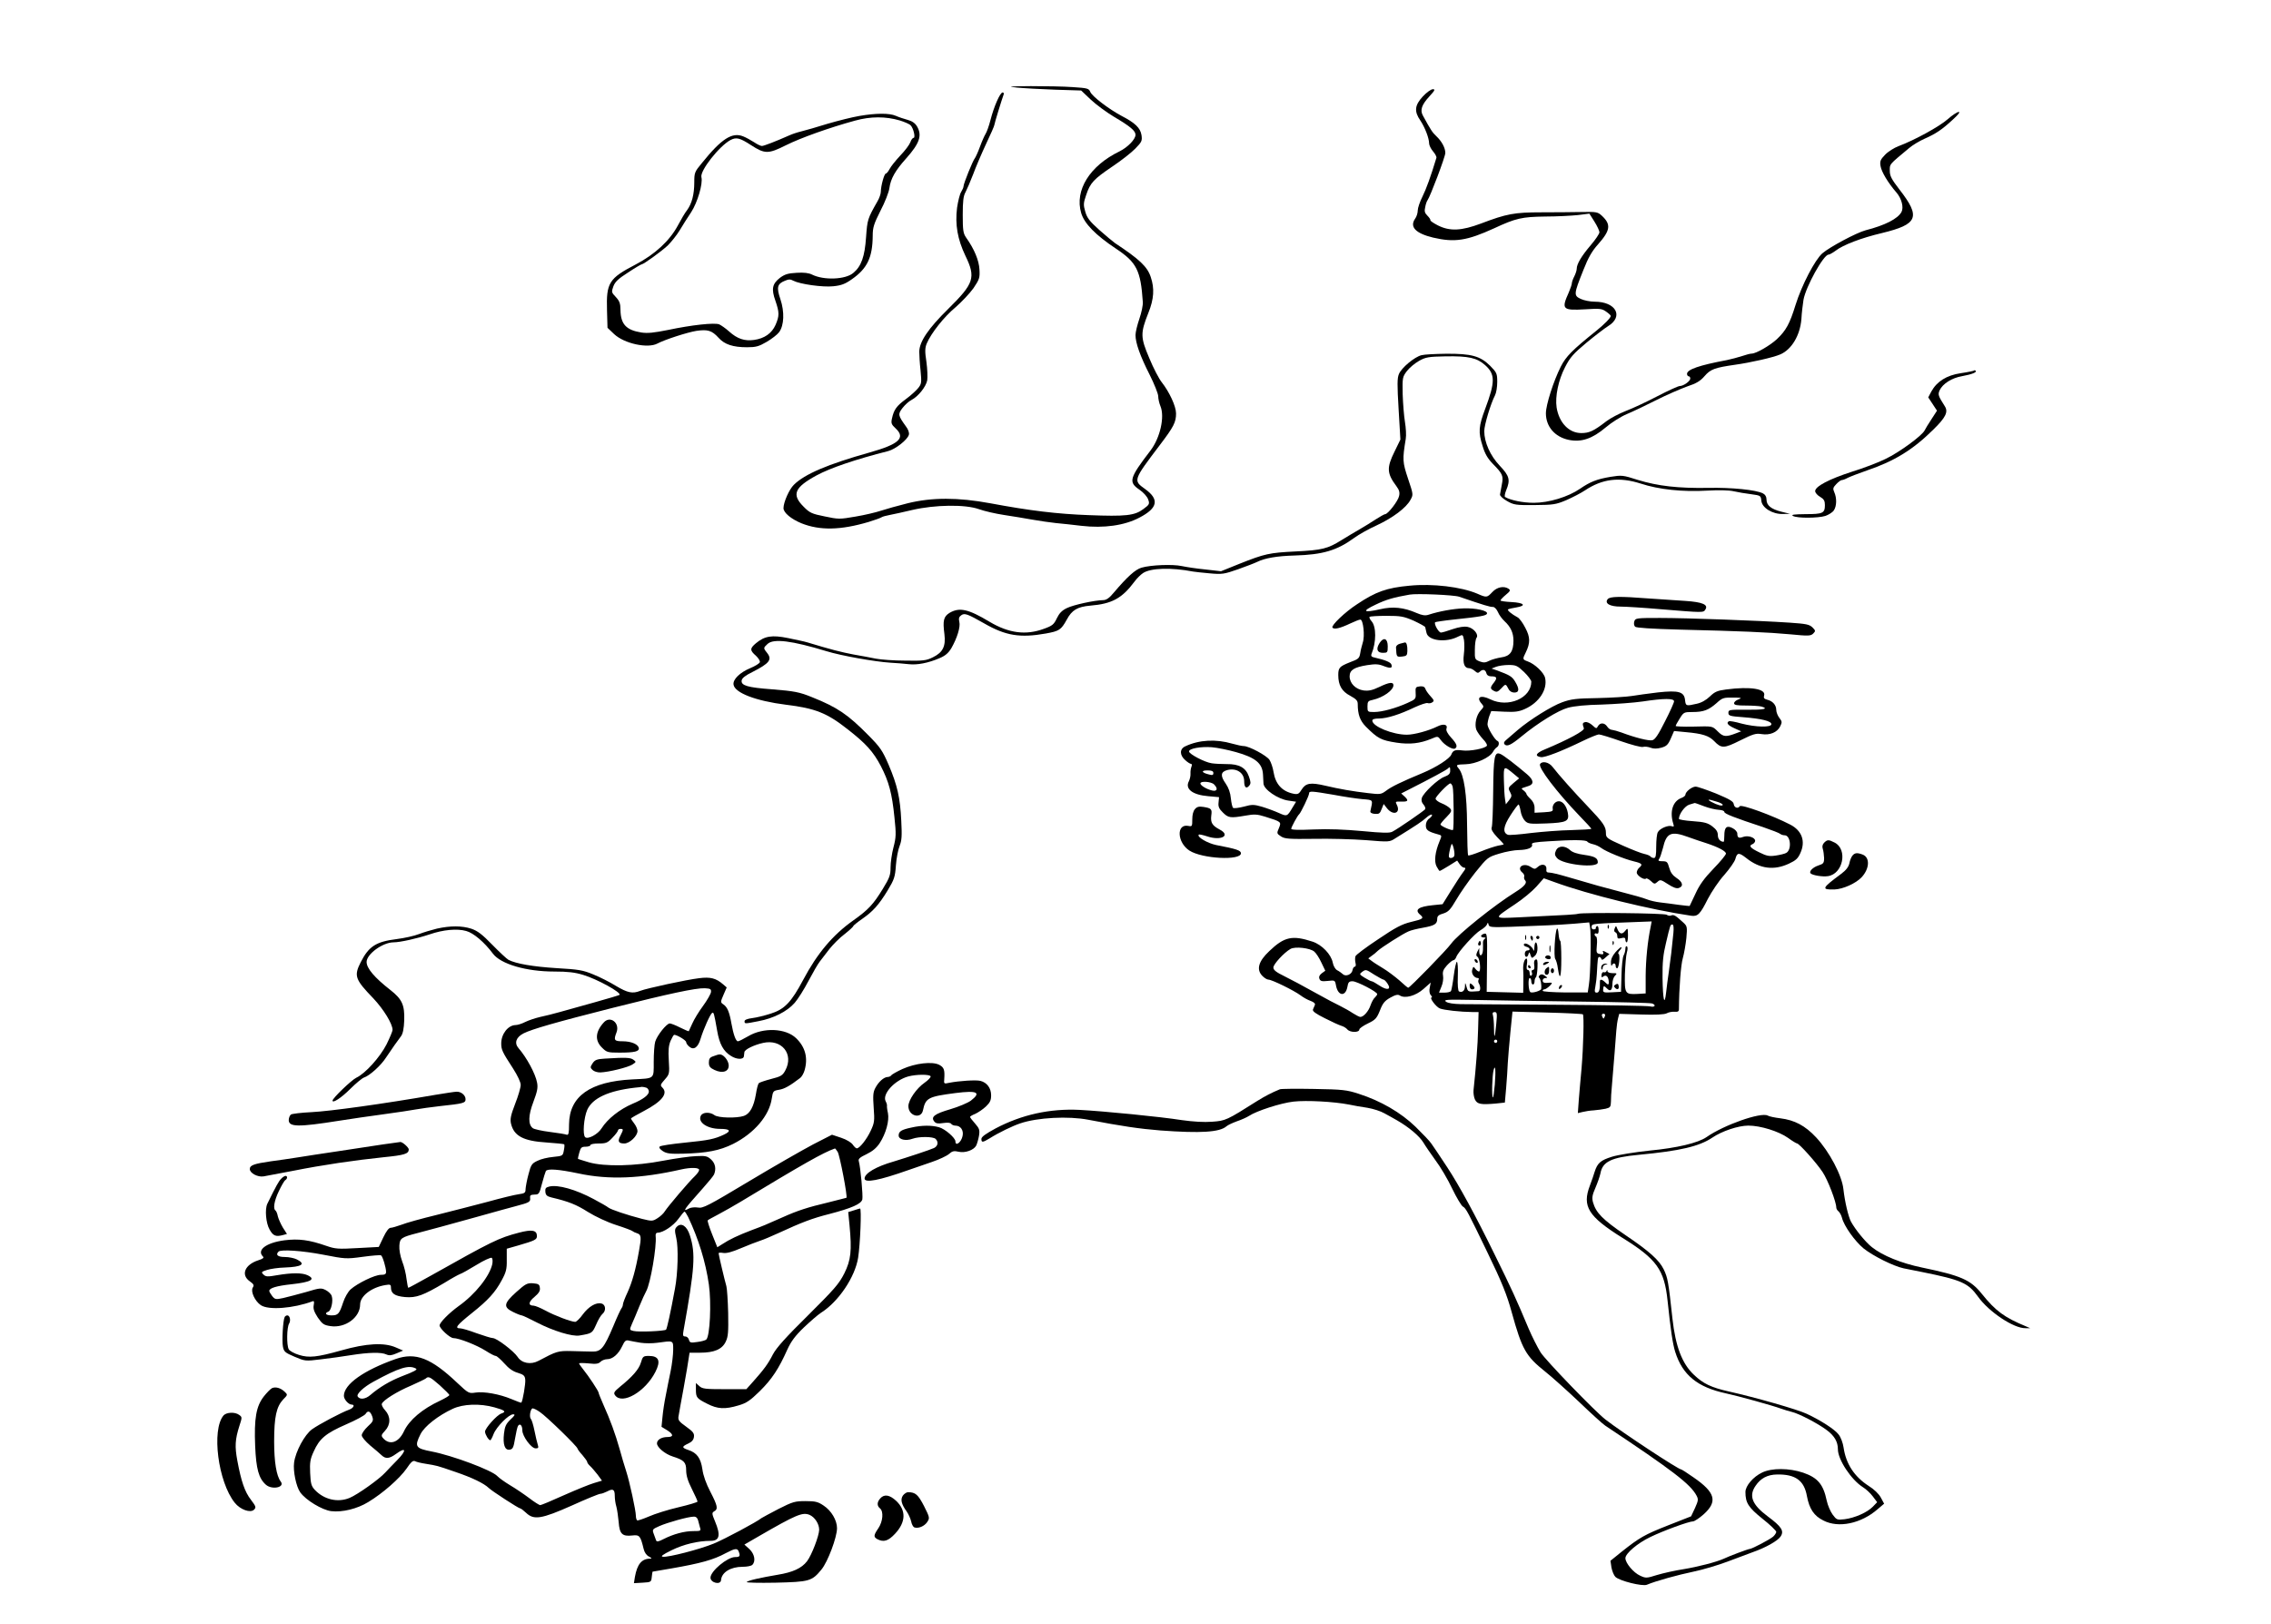 <?xml version="1.0" standalone="no"?>
<!DOCTYPE svg PUBLIC "-//W3C//DTD SVG 20010904//EN"
 "http://www.w3.org/TR/2001/REC-SVG-20010904/DTD/svg10.dtd">
<svg version="1.0" xmlns="http://www.w3.org/2000/svg"
 width="1400pt" height="1001pt" viewBox="0 0 1400 1001"
 preserveAspectRatio="xMidYMid meet">

<g transform="translate(0,1001) scale(0.1,-0.1)"
fill="#000000" stroke="none">
<path d="M6270 9470 c41 -4 147 -10 235 -13 l160 -5 59 -56 c33 -31 98 -79
145 -107 100 -59 131 -86 131 -110 0 -28 -48 -77 -98 -102 -184 -89 -278 -240
-237 -380 19 -65 88 -136 216 -221 126 -84 151 -133 164 -327 2 -20 -8 -66
-21 -104 -13 -38 -24 -83 -24 -101 0 -48 28 -128 87 -244 29 -58 53 -118 53
-133 0 -15 6 -43 14 -62 27 -65 -2 -194 -61 -272 -131 -171 -138 -195 -69
-242 25 -17 48 -43 54 -60 10 -28 8 -32 -30 -60 -54 -40 -108 -46 -338 -37
-190 7 -360 27 -605 73 -200 37 -360 37 -510 0 -60 -15 -135 -36 -165 -46 -30
-10 -101 -27 -156 -36 -98 -17 -105 -17 -190 1 -80 16 -93 22 -131 61 -74 74
-55 118 81 192 85 46 241 99 442 150 45 12 119 70 127 101 3 12 -4 33 -19 52
-48 67 -50 74 -20 113 15 19 40 42 55 49 42 22 89 81 97 121 3 19 1 71 -5 114
-10 65 -9 86 2 113 27 64 107 165 177 223 38 33 88 86 111 118 37 55 40 64 37
116 -3 55 -31 124 -82 196 -18 26 -21 44 -21 140 0 85 4 117 17 140 9 17 30
66 47 110 16 44 52 128 80 188 28 59 51 111 51 117 0 8 45 154 57 187 3 7 0
13 -6 13 -16 0 -54 -88 -75 -170 -9 -36 -23 -74 -30 -85 -7 -11 -23 -47 -35
-80 -12 -33 -27 -65 -31 -70 -13 -15 -70 -157 -70 -173 0 -7 -7 -23 -15 -36
-8 -12 -19 -56 -25 -97 -13 -104 3 -194 51 -295 66 -136 54 -171 -106 -329
-122 -120 -177 -201 -178 -263 0 -20 3 -73 8 -117 7 -74 6 -82 -15 -108 -12
-15 -46 -46 -76 -68 -57 -42 -73 -64 -85 -118 -7 -30 -4 -38 23 -63 62 -58 20
-97 -162 -148 -256 -72 -400 -133 -466 -199 -29 -28 -64 -108 -64 -144 0 -28
47 -67 110 -93 114 -46 243 -43 415 8 39 12 75 25 80 29 6 4 28 10 50 14 22 4
85 18 140 31 139 32 324 35 409 5 33 -12 102 -28 155 -36 53 -8 132 -21 176
-29 44 -8 109 -17 145 -21 36 -3 106 -11 157 -17 138 -16 266 2 358 51 113 59
123 112 34 176 -74 53 -74 53 91 271 86 113 100 141 100 195 0 44 -41 132 -88
192 -17 21 -52 88 -77 149 -55 129 -55 154 -6 278 35 86 39 152 15 222 -21 64
-69 109 -220 209 -13 9 -57 46 -98 82 -60 54 -75 74 -86 113 -12 41 -11 53 6
102 25 75 46 97 161 175 54 36 118 86 142 111 40 41 43 48 38 83 -7 44 -39 75
-122 118 -79 42 -184 122 -194 149 -9 21 -17 23 -108 29 -54 4 -170 6 -258 6
-137 -1 -149 -3 -85 -9z"/>
<path d="M8771 9415 c-50 -54 -54 -92 -15 -148 28 -42 54 -109 54 -141 0 -11
11 -34 24 -49 14 -16 23 -34 21 -40 -35 -116 -63 -193 -86 -239 -16 -32 -29
-70 -29 -85 0 -16 -7 -39 -16 -51 -36 -51 3 -91 111 -117 133 -31 208 -19 375
57 135 63 173 71 315 73 72 0 162 5 202 9 l71 9 31 -49 c17 -27 31 -57 31 -66
0 -9 -24 -45 -54 -80 -57 -67 -86 -116 -86 -145 0 -10 -7 -31 -15 -47 -8 -15
-15 -35 -15 -42 0 -8 -9 -33 -19 -57 -47 -104 -39 -112 101 -104 91 6 104 4
129 -14 16 -11 29 -23 29 -27 0 -11 -41 -53 -90 -92 -147 -118 -186 -157 -218
-220 -45 -89 -92 -236 -92 -288 0 -82 55 -146 141 -164 78 -16 145 7 228 77
35 30 94 67 130 82 36 15 118 54 181 86 63 32 149 69 190 84 58 19 82 34 108
64 37 43 63 52 187 70 94 13 237 45 280 64 70 30 122 118 130 217 2 40 9 94
13 120 15 82 124 278 154 278 6 0 26 11 45 25 45 35 157 78 284 108 223 54
241 98 109 268 -50 65 -60 84 -60 117 0 42 -7 34 119 139 21 18 64 44 96 58
70 31 107 56 174 118 33 30 46 47 36 47 -9 0 -40 -20 -68 -45 -51 -45 -204
-129 -303 -166 -27 -10 -65 -34 -83 -53 -29 -30 -33 -40 -28 -70 6 -36 46
-103 98 -163 32 -37 46 -92 31 -120 -23 -42 -101 -82 -222 -113 -56 -15 -221
-103 -266 -142 -46 -41 -126 -194 -165 -318 -36 -117 -59 -158 -115 -211 -42
-39 -128 -89 -155 -89 -9 0 -36 -7 -59 -15 -24 -8 -66 -19 -94 -25 -171 -32
-246 -58 -246 -85 0 -8 5 -15 10 -15 6 0 10 -6 10 -14 0 -16 -42 -46 -65 -46
-9 0 -71 -28 -138 -63 -67 -35 -155 -76 -195 -91 -41 -16 -94 -44 -119 -63
-79 -61 -106 -73 -155 -73 -76 0 -137 64 -152 158 -10 68 11 169 52 248 31 61
52 84 132 151 52 43 112 89 133 102 98 60 49 151 -82 151 -28 0 -67 8 -86 17
-44 21 -44 28 16 178 30 77 54 118 90 158 77 87 82 123 24 177 -25 23 -33 25
-123 23 -53 -1 -165 -2 -249 -2 -168 0 -215 -9 -373 -69 -120 -45 -191 -49
-265 -12 -27 14 -49 28 -47 33 1 4 -7 16 -19 28 -16 16 -19 27 -13 52 3 18 10
37 14 42 17 23 110 269 110 292 0 31 -22 72 -55 103 -24 22 -35 39 -83 127
-19 34 -8 67 40 119 34 37 37 44 21 44 -11 0 -39 -20 -62 -45z"/>
<path d="M5297 9295 c-42 -7 -130 -29 -195 -48 -64 -20 -137 -41 -162 -47 -25
-6 -58 -17 -75 -25 -81 -36 -156 -65 -168 -65 -8 0 -29 10 -48 23 -19 12 -49
29 -67 36 -68 28 -134 -14 -254 -163 -46 -55 -48 -61 -48 -120 0 -75 -15 -131
-44 -171 -13 -16 -38 -59 -56 -93 -51 -96 -142 -180 -262 -243 -165 -86 -181
-113 -176 -282 l3 -108 41 -39 c63 -59 208 -90 267 -58 45 24 184 69 240 78
70 10 95 3 137 -43 37 -41 89 -58 175 -58 55 0 73 5 121 33 31 18 66 45 77 60
31 42 34 125 8 203 -25 73 -20 95 28 114 23 10 34 10 52 0 41 -21 180 -41 246
-34 49 5 73 14 114 43 95 66 128 134 129 268 0 52 7 73 48 155 27 51 52 115
55 140 8 58 36 107 103 182 83 93 100 142 67 198 -12 20 -31 33 -58 40 -22 6
-55 17 -73 25 -39 17 -120 17 -225 -1z m251 -28 c29 -9 59 -22 66 -30 17 -17
31 -77 18 -77 -6 0 -15 -12 -20 -27 -6 -16 -33 -52 -62 -82 -28 -30 -58 -67
-66 -83 -8 -15 -18 -28 -23 -28 -10 0 -31 -77 -31 -112 0 -13 -9 -39 -20 -58
-62 -109 -63 -113 -71 -222 -8 -119 -29 -180 -79 -221 -48 -41 -182 -46 -254
-10 -20 10 -50 14 -95 11 -54 -3 -73 -9 -103 -31 -47 -37 -54 -68 -28 -141 25
-73 25 -93 1 -149 -23 -52 -68 -84 -133 -93 -58 -8 -103 7 -153 52 -22 20 -50
39 -61 44 -29 12 -172 -4 -314 -34 -90 -18 -127 -22 -167 -16 -93 15 -126 51
-128 137 0 43 -6 57 -29 82 -27 28 -27 31 -15 65 11 29 30 47 91 86 42 28 80
50 83 50 12 0 121 79 161 116 22 22 56 64 74 94 18 30 50 81 71 112 39 60 73
176 63 215 -11 39 110 193 180 230 35 18 57 13 126 -32 85 -55 106 -55 214 -1
92 46 269 109 426 152 97 27 190 27 278 1z"/>
<path d="M8763 7820 c-42 -10 -123 -77 -139 -116 -11 -25 -11 -67 -2 -217 l11
-187 -36 -74 c-49 -99 -48 -134 11 -213 18 -24 22 -39 17 -61 -6 -31 -69 -112
-86 -112 -5 0 -31 -15 -58 -32 -27 -18 -71 -45 -97 -60 -27 -15 -78 -46 -114
-68 -85 -53 -119 -62 -285 -70 -160 -8 -188 -14 -344 -76 l-114 -46 -96 11
c-53 5 -118 15 -146 21 -56 12 -190 7 -248 -10 -38 -11 -88 -56 -171 -154 -27
-33 -46 -46 -65 -46 -54 -1 -183 -29 -224 -49 -31 -15 -47 -32 -62 -63 -18
-38 -27 -46 -80 -65 -111 -41 -216 -27 -334 43 -133 80 -187 91 -248 55 -36
-23 -42 -47 -31 -131 9 -74 -9 -112 -70 -142 -42 -21 -60 -23 -172 -21 -68 0
-149 6 -180 12 -30 6 -93 18 -140 26 -73 14 -137 30 -285 75 -16 5 -69 16
-117 26 -99 20 -144 13 -198 -32 -38 -32 -38 -44 0 -77 16 -15 27 -33 24 -40
-3 -8 -29 -24 -58 -36 -65 -27 -109 -70 -104 -102 7 -51 139 -101 323 -124
181 -22 253 -51 380 -151 114 -89 158 -138 205 -227 50 -97 69 -168 84 -317
11 -102 10 -123 -6 -184 -10 -38 -18 -94 -18 -124 0 -47 -6 -64 -47 -131 -59
-97 -90 -130 -183 -196 -126 -89 -222 -203 -309 -367 -73 -137 -114 -180 -198
-207 -37 -12 -89 -25 -115 -28 -31 -4 -48 -11 -48 -19 0 -17 -1 -17 86 0 92
17 177 60 223 113 20 23 58 83 85 135 27 51 58 105 70 120 12 15 39 50 60 78
22 27 63 69 93 91 29 23 53 45 53 49 0 3 24 23 53 43 69 48 104 87 159 177 41
68 46 83 51 155 3 44 14 98 23 120 13 33 15 60 10 155 -7 143 -24 218 -78 345
-38 88 -52 108 -123 180 -128 130 -193 174 -348 236 -78 32 -110 38 -247 49
-150 11 -192 23 -188 54 2 15 22 31 67 53 104 53 122 76 91 116 -25 31 -25 32
2 57 37 34 149 20 363 -45 91 -28 298 -65 395 -71 36 -2 86 -6 112 -9 53 -6
120 7 190 37 36 15 55 32 73 62 35 61 57 131 49 162 -5 20 -2 31 11 40 21 16
39 9 143 -50 132 -76 221 -90 379 -62 83 15 94 22 129 85 32 60 66 80 146 87
132 11 194 44 271 147 15 21 40 45 54 54 47 31 173 35 308 9 11 -2 57 -7 102
-11 77 -7 89 -5 175 25 51 18 105 39 119 46 47 23 121 36 230 39 174 5 261 31
368 109 27 20 89 55 138 77 99 46 182 108 208 157 18 32 18 33 -15 131 -34
102 -35 117 -14 245 4 22 1 69 -5 105 -6 36 -12 113 -14 171 -2 102 -1 106 26
142 16 21 50 49 75 63 41 23 58 26 166 28 139 2 190 -9 241 -54 63 -56 63
-103 1 -269 -41 -109 -44 -144 -16 -231 14 -47 31 -76 63 -109 61 -62 66 -74
55 -129 -5 -25 -10 -53 -11 -60 -1 -8 18 -26 43 -40 42 -24 54 -26 170 -25
115 1 131 3 195 30 39 17 91 44 115 60 108 72 212 85 346 42 109 -36 260 -52
407 -43 73 4 135 3 165 -4 26 -6 74 -14 107 -18 59 -8 60 -9 63 -40 4 -44 69
-84 133 -82 l44 1 -53 13 c-64 16 -92 39 -92 75 0 18 -8 31 -22 38 -43 22
-193 37 -338 34 -184 -3 -309 11 -433 49 -93 30 -100 30 -169 19 -84 -14 -126
-31 -187 -73 -74 -51 -193 -87 -286 -87 -68 0 -144 16 -177 36 -4 3 -1 21 7
41 27 64 20 89 -39 151 -59 62 -96 145 -96 214 0 37 39 168 66 220 8 15 14 52
14 83 0 52 -3 58 -44 100 -61 60 -116 75 -270 74 -67 -1 -135 -4 -153 -9z"/>
<path d="M12169 7725 c-3 -2 -40 -10 -82 -16 -87 -13 -147 -51 -181 -113 l-19
-36 27 -41 27 -41 -33 -51 c-19 -29 -39 -61 -44 -72 -18 -33 -154 -133 -239
-174 -44 -22 -138 -58 -210 -80 -139 -45 -225 -90 -225 -119 0 -10 14 -26 30
-35 24 -14 30 -25 30 -51 0 -50 -13 -56 -119 -56 -72 -1 -91 -3 -78 -11 25
-15 155 -14 200 0 20 7 44 22 52 34 18 26 19 76 3 112 -10 22 -8 29 12 50 13
14 28 25 34 25 6 0 23 6 37 14 14 7 68 28 120 46 168 57 283 128 407 251 77
75 93 109 72 143 -42 66 -44 73 -33 99 19 41 75 77 140 88 60 11 92 24 82 33
-3 4 -8 4 -10 1z"/>
<path d="M8690 6399 c-141 -13 -209 -37 -325 -115 -74 -48 -159 -130 -151
-143 9 -14 47 -5 110 25 28 13 55 24 62 24 18 0 29 -101 15 -142 -5 -18 -13
-46 -15 -62 -6 -36 -10 -39 -66 -60 -62 -25 -70 -33 -70 -78 0 -63 22 -101 74
-128 36 -20 46 -30 46 -50 0 -65 14 -103 49 -139 75 -75 94 -85 191 -100 81
-12 144 -5 214 24 40 17 40 17 59 -9 22 -30 73 -60 87 -51 17 11 11 29 -25 68
-21 23 -32 44 -28 54 10 26 -18 33 -56 14 -52 -26 -143 -51 -188 -51 -87 0
-213 51 -213 87 0 9 14 13 43 13 49 1 124 24 218 69 37 17 73 29 80 26 8 -3
21 -1 29 5 12 8 11 13 -11 37 -14 15 -29 36 -32 46 -5 13 -15 17 -34 15 -26
-3 -28 -6 -26 -41 2 -36 1 -38 -50 -61 -73 -33 -158 -56 -206 -56 -40 0 -41 1
-41 34 0 31 4 35 33 41 63 14 127 59 127 90 0 22 -26 19 -88 -11 -42 -20 -65
-25 -96 -21 -49 7 -86 44 -86 87 0 39 28 56 108 69 52 8 71 7 103 -6 42 -16
55 -13 46 11 -5 13 -38 27 -100 41 -22 4 -27 10 -22 23 30 72 30 169 0 202
-10 11 -15 23 -12 27 4 3 51 6 104 6 88 0 105 -3 168 -30 38 -18 70 -35 71
-40 1 -4 5 -20 8 -35 11 -49 120 -62 195 -23 29 14 29 14 36 -21 3 -20 3 -60
-1 -90 -7 -57 4 -84 34 -84 8 0 24 -8 34 -17 14 -13 21 -14 30 -5 18 18 35 14
41 -8 3 -13 14 -20 29 -20 36 0 40 -9 18 -38 -25 -31 -25 -39 0 -52 17 -9 24
-6 45 16 27 29 27 29 44 -3 7 -15 21 -23 36 -23 31 0 33 22 5 68 -19 31 -32
39 -110 68 l-35 12 28 11 c16 6 50 11 77 11 45 0 54 -4 95 -43 25 -24 45 -51
45 -60 0 -101 -142 -163 -252 -109 -61 30 -91 14 -53 -28 13 -15 13 -19 -6
-39 -28 -29 -40 -86 -28 -120 6 -14 24 -40 41 -58 17 -17 28 -36 24 -41 -10
-17 -105 -35 -150 -29 -45 6 -59 1 -69 -25 -9 -25 -93 -79 -177 -114 -130 -54
-194 -85 -226 -110 -30 -22 -36 -23 -110 -14 -95 11 -176 25 -265 46 -90 21
-119 16 -144 -23 -17 -28 -24 -32 -50 -27 -71 14 -112 59 -124 134 -4 27 -16
61 -25 75 -18 27 -126 85 -159 85 -11 0 -42 7 -71 15 -100 29 -203 24 -288
-16 -37 -16 -37 -55 -1 -86 14 -13 30 -23 36 -23 5 0 6 -8 2 -17 -4 -10 -7
-29 -6 -43 1 -14 -4 -35 -10 -47 -25 -47 22 -84 119 -92 l67 -6 -3 -33 c-3
-25 3 -39 27 -62 33 -33 46 -35 138 -19 55 10 73 9 121 -6 102 -32 102 -32 86
-71 -14 -32 -13 -34 13 -51 23 -15 49 -17 202 -15 97 2 241 -2 321 -8 145 -12
146 -12 183 12 131 81 165 104 189 126 15 14 31 22 35 19 4 -4 -3 -14 -15 -23
-14 -9 -22 -26 -22 -43 0 -29 12 -38 77 -56 22 -6 22 -7 7 -43 -27 -65 -34
-123 -18 -154 8 -15 17 -28 19 -28 3 0 28 14 57 32 l51 32 15 -22 c8 -12 21
-22 29 -22 11 0 8 -8 -9 -30 -13 -17 -46 -68 -74 -113 l-51 -82 -59 -6 c-90
-9 -116 -28 -79 -59 25 -21 18 -27 -55 -44 -58 -14 -96 -34 -204 -107 -74 -49
-137 -96 -140 -105 -3 -8 -3 -26 0 -40 4 -14 2 -24 -4 -24 -6 0 -12 -10 -14
-21 -4 -27 -42 -43 -60 -25 -8 7 -23 18 -35 24 -12 7 -23 26 -27 47 -10 51
-67 110 -124 129 -125 41 -174 31 -267 -58 -67 -63 -81 -113 -44 -152 12 -13
30 -24 38 -24 22 0 158 -67 197 -96 17 -13 45 -29 63 -35 21 -8 30 -16 27 -25
-3 -8 -9 -21 -12 -28 -4 -11 17 -26 73 -54 43 -22 89 -43 103 -47 14 -4 29
-14 35 -21 16 -21 75 -22 75 -1 0 6 24 23 53 37 46 22 54 31 74 80 17 45 30
60 64 79 32 18 47 21 59 13 32 -20 97 -2 145 40 l45 40 -6 -31 c-4 -19 -2 -37
6 -46 7 -8 10 -15 6 -15 -17 0 27 -59 51 -68 26 -10 123 -21 203 -22 l35 0 -3
-107 c-2 -92 -13 -234 -28 -373 -2 -19 2 -46 9 -60 14 -28 36 -32 128 -24 l56
6 8 91 c4 51 9 119 10 152 2 33 9 118 16 189 l13 129 214 -6 c118 -3 217 -8
220 -11 8 -8 3 -201 -8 -331 -6 -60 -13 -148 -17 -194 l-6 -84 29 7 c16 4 47
9 69 10 22 2 55 6 73 10 29 7 32 11 33 44 0 20 2 60 5 87 12 141 25 306 28
350 2 28 7 62 11 77 l7 27 135 -4 c90 -3 143 0 157 7 12 7 33 11 49 10 20 -2
27 2 27 15 1 133 12 274 24 315 8 29 18 85 22 125 6 68 5 73 -19 95 -47 43
-58 50 -74 44 -8 -4 -21 -2 -28 4 -12 10 -516 15 -547 6 -12 -4 -51 -7 -368
-22 -156 -7 -156 -10 -20 81 47 31 106 80 131 108 l46 52 64 -23 c213 -78 593
-171 844 -208 41 -6 56 9 103 103 23 44 68 112 102 149 33 38 64 82 68 98 11
41 22 41 68 5 83 -66 170 -77 262 -34 43 20 56 32 71 66 33 73 9 138 -63 175
-108 56 -303 127 -311 113 -11 -17 -34 -9 -37 13 -2 17 -25 30 -108 65 -58 23
-115 43 -127 43 -23 0 -63 -32 -63 -50 0 -6 -11 -15 -25 -20 -53 -20 -73 -84
-50 -158 6 -18 4 -21 -9 -16 -22 8 -74 -14 -86 -37 -6 -10 -10 -49 -10 -88 0
-55 -3 -71 -14 -71 -8 0 -17 4 -21 9 -3 5 -20 12 -38 16 -17 3 -78 27 -134 52
-99 44 -103 48 -103 77 0 40 -15 62 -114 166 -82 86 -176 191 -216 243 -22 28
-63 37 -76 16 -13 -21 103 -173 243 -319 40 -41 73 -77 73 -80 0 -3 -55 -6
-123 -8 -67 -1 -179 -10 -249 -18 -69 -9 -133 -14 -142 -11 -34 13 -29 52 16
121 23 36 46 66 49 66 4 0 9 -18 13 -40 3 -22 15 -49 27 -61 18 -18 29 -20
130 -16 127 5 144 13 134 66 -8 42 -31 71 -55 71 -23 0 -42 -24 -38 -47 3 -15
-5 -18 -54 -21 l-58 -3 0 31 c0 20 -9 39 -25 54 -14 13 -25 27 -25 31 0 4 -8
14 -17 21 -15 11 -16 13 -3 17 8 3 23 8 33 11 35 11 32 37 -9 72 -68 58 -148
120 -166 126 -35 14 -41 -15 -43 -230 -1 -114 -5 -214 -9 -223 -5 -12 5 -30
33 -60 23 -23 41 -43 41 -45 0 -1 -16 -5 -35 -8 -19 -4 -68 -20 -107 -36 -40
-16 -74 -27 -77 -24 -4 3 -6 88 -7 189 -1 187 -19 307 -51 346 -20 24 -17 25
42 27 61 1 150 41 169 77 6 11 17 24 24 28 14 9 16 34 3 39 -16 6 -61 81 -61
101 0 11 5 35 11 52 l12 31 81 -4 c66 -3 89 0 127 17 87 39 140 120 124 191
-7 33 -64 87 -107 102 -33 12 -33 14 -12 56 28 58 28 93 -3 151 -15 30 -37 60
-48 65 -37 20 -66 44 -58 49 4 3 27 8 51 12 65 11 47 29 -31 33 -37 2 -67 6
-67 10 0 4 14 19 32 34 28 23 31 29 18 38 -29 19 -71 11 -100 -20 -33 -35 -35
-36 -94 -10 -99 42 -275 63 -416 49z m305 -68 c155 -53 192 -64 208 -63 10 0
22 -12 31 -31 7 -18 26 -43 41 -57 38 -35 55 -72 55 -120 0 -67 -21 -96 -75
-103 -25 -4 -58 -13 -74 -21 -23 -12 -35 -13 -59 -4 -30 12 -31 14 -30 72 0
34 5 67 10 73 16 20 -17 61 -55 68 -22 4 -53 -1 -92 -14 -33 -12 -65 -21 -72
-21 -15 0 -46 57 -35 64 4 2 55 10 112 16 170 18 203 24 207 37 6 18 -70 35
-145 32 -63 -2 -151 -18 -215 -39 -21 -7 -40 -4 -75 11 -78 34 -146 41 -223
23 -105 -24 -116 -13 -29 28 66 32 113 45 210 62 43 8 274 -2 305 -13z m-1376
-958 c121 -34 163 -69 167 -138 1 -16 2 -42 3 -56 2 -37 89 -96 153 -105 l48
-7 -22 -36 c-33 -56 -34 -56 -85 -33 -27 12 -73 29 -103 38 -49 14 -61 15
-111 1 -31 -8 -61 -12 -67 -8 -5 3 -11 30 -14 58 -3 35 -14 66 -32 92 -34 48
-31 72 9 83 57 15 105 -16 105 -68 0 -39 13 -50 31 -28 11 13 10 23 -2 57 -19
54 -60 77 -137 76 -31 0 -73 2 -92 5 -43 6 -140 57 -140 73 0 18 70 31 140 26
36 -3 103 -17 149 -30z m1321 -116 c0 -17 -9 -26 -35 -36 -40 -14 -130 -99
-140 -131 -4 -14 -1 -28 10 -40 9 -10 14 -23 11 -29 -7 -10 -166 -120 -203
-139 -17 -9 -59 -8 -185 4 -110 10 -208 14 -300 10 -88 -4 -138 -3 -138 4 0
10 39 82 49 90 10 8 61 114 61 128 0 16 15 15 150 -8 63 -12 144 -24 178 -27
70 -6 66 -1 50 -74 -2 -9 7 -15 27 -17 26 -2 32 2 42 29 l13 32 20 -26 c39
-49 88 -30 60 23 -9 17 -7 19 25 18 45 -2 51 5 25 30 l-22 20 49 25 c134 68
229 119 238 128 13 13 15 12 15 -14z m395 -21 l30 -25 -35 -29 c-33 -28 -34
-31 -21 -55 12 -23 11 -28 -6 -51 l-20 -25 -5 32 c-3 17 -6 69 -7 115 -2 93
-2 93 64 38z m-1855 8 c0 -13 -6 -15 -27 -9 -46 11 -51 25 -10 25 27 0 37 -4
37 -16z m4 -70 c26 -26 20 -45 -11 -38 -35 8 -73 31 -73 44 0 16 67 11 84 -6z
m1471 -14 c7 -23 9 -259 2 -267 -7 -6 -77 24 -77 34 0 4 16 24 37 45 31 32 34
39 23 53 -8 9 -31 24 -52 32 -21 8 -38 21 -38 29 0 13 78 94 91 94 4 0 11 -9
14 -20z m1626 -92 c22 -6 39 -15 39 -20 0 -11 -33 -2 -70 18 -31 17 -19 18 31
2z m-76 -29 c31 -12 72 -21 91 -22 19 -1 34 -6 34 -13 0 -11 61 -35 240 -94
52 -18 99 -36 104 -41 6 -5 18 -9 28 -9 37 0 45 -90 9 -109 -9 -5 -37 -12 -64
-16 -40 -6 -56 -3 -102 20 -56 27 -67 41 -40 51 8 4 15 13 15 20 0 21 -45 35
-74 24 -27 -10 -36 -5 -36 21 0 10 -13 25 -29 33 -36 19 -51 6 -51 -46 0 -21
-2 -38 -4 -38 -21 0 -36 17 -36 41 0 20 -9 35 -34 54 -28 21 -48 27 -120 32
-47 3 -86 10 -86 14 0 30 37 80 64 88 17 5 32 10 33 10 1 1 28 -8 58 -20z
m-97 -190 c31 -11 82 -29 112 -38 73 -24 120 -49 120 -64 0 -7 -34 -49 -77
-93 -56 -58 -86 -99 -111 -154 -20 -41 -36 -76 -36 -76 -1 -1 -30 3 -66 7 -36
5 -87 12 -115 15 -27 3 -66 12 -85 20 -19 8 -87 27 -150 43 -111 29 -174 46
-346 97 -44 13 -90 24 -102 24 -17 0 -21 5 -19 22 3 28 -28 36 -53 13 -17 -15
-20 -15 -44 0 -44 29 -90 -3 -51 -35 9 -7 14 -19 11 -25 -2 -7 0 -17 6 -23 14
-14 -4 -37 -57 -70 -132 -82 -359 -264 -399 -320 -27 -38 -255 -272 -265 -272
-3 0 -28 21 -55 46 -28 24 -73 58 -100 74 -28 17 -60 37 -71 46 l-20 15 20 15
c11 7 29 22 40 33 25 22 150 102 187 118 14 7 55 17 90 23 72 13 88 23 88 55
0 17 9 25 38 33 31 10 43 23 79 84 23 40 76 116 117 168 76 94 77 95 149 117
39 12 94 22 120 22 55 1 89 15 81 35 -4 10 19 14 102 19 149 10 232 9 239 -2
3 -5 18 -12 35 -16 16 -3 39 -14 52 -24 30 -22 139 -67 201 -82 50 -12 56 -19
32 -39 -8 -7 -15 -20 -15 -30 0 -18 46 -48 57 -37 3 4 17 -3 30 -15 21 -20 24
-20 41 -5 16 15 21 14 64 -14 32 -21 54 -29 67 -24 31 10 25 37 -14 62 -24 16
-37 34 -45 63 -10 36 -14 40 -42 40 -23 0 -28 3 -21 13 6 6 16 37 24 67 22 96
50 108 157 69z m-1443 -116 c-2 -7 -12 -13 -21 -13 -13 0 -15 7 -9 37 4 21 10
42 13 48 7 12 23 -55 17 -72z m1211 -436 c-19 -90 -30 -203 -31 -302 l0 -110
-50 -3 c-77 -4 -80 1 -78 120 2 57 7 118 12 135 6 20 6 35 0 38 -5 4 -9 -3 -9
-15 0 -12 -5 -30 -11 -41 -6 -11 -12 -66 -13 -122 l-3 -102 -56 -3 c-51 -3
-56 -1 -54 18 2 24 4 25 24 5 20 -21 33 -10 33 30 0 18 7 41 16 49 14 15 13
16 -15 16 -18 0 -31 5 -32 13 0 9 -2 9 -5 0 -3 -7 -11 -10 -17 -7 -7 2 -13 -4
-14 -17 -1 -15 1 -18 10 -10 17 13 31 2 34 -26 3 -27 -3 -29 -23 -8 -19 18
-32 19 -31 3 1 -47 -4 -68 -19 -68 -14 0 -15 7 -9 38 4 20 8 55 9 77 5 94 6
105 15 105 5 0 11 -6 13 -12 2 -9 11 -6 26 9 l24 21 -23 12 c-18 10 -21 10
-16 -2 4 -11 -1 -14 -19 -10 -23 4 -24 8 -20 53 3 27 1 51 -4 54 -15 9 -12 25
3 19 9 -3 13 4 12 23 0 15 -4 26 -10 23 -5 -3 -9 -8 -7 -12 1 -5 -5 -8 -14 -8
-9 0 -14 7 -12 18 3 18 1 17 317 29 l53 2 -6 -32z m-858 -1 c196 7 284 11 388
19 l91 8 5 -28 c8 -38 3 -300 -7 -357 l-7 -47 -139 0 c-76 1 -139 5 -139 10 0
5 5 9 10 9 14 0 57 40 44 41 -5 1 -19 0 -31 -1 -15 -1 -23 4 -23 14 0 9 8 16
17 16 15 0 14 2 -3 14 -14 10 -22 11 -32 4 -7 -7 -9 -14 -3 -17 8 -6 15 -40
12 -68 -1 -12 -59 -29 -68 -19 -11 11 -14 86 -3 86 5 0 10 -9 10 -20 0 -11 5
-20 10 -20 6 0 10 9 10 19 0 11 4 22 8 25 4 2 9 29 10 60 2 43 -1 54 -11 50
-9 -3 -12 -16 -9 -34 3 -19 0 -30 -8 -30 -7 0 -10 -7 -7 -15 4 -8 2 -17 -3
-20 -6 -4 -10 3 -10 14 0 12 -5 21 -11 21 -8 0 -10 12 -6 35 3 19 2 35 -3 35
-12 0 -22 -34 -20 -68 1 -15 2 -53 1 -85 l-1 -58 -112 3 -113 3 2 181 c2 175
1 182 -18 177 -24 -7 -25 -23 -1 -23 11 0 13 -3 5 -8 -6 -4 -11 -14 -11 -22 1
-8 0 -30 0 -47 -2 -37 -22 -46 -23 -10 l0 22 -12 -23 c-8 -18 -8 -25 1 -31 15
-9 23 -91 9 -91 -5 0 -15 8 -22 17 -11 15 -13 15 -19 -5 -8 -23 12 -52 34 -52
6 0 8 -4 5 -10 -3 -5 -3 -16 1 -22 12 -19 12 -48 0 -49 -68 -5 -66 -5 -75 26
-9 30 -9 30 -10 3 -1 -26 -16 -39 -36 -31 -7 2 -10 38 -8 93 2 50 -1 90 -6 90
-4 0 -13 -38 -19 -85 -6 -47 -14 -90 -17 -95 -4 -6 -21 -10 -40 -10 l-34 0 15
37 c9 20 13 50 10 67 -4 25 1 38 24 64 16 17 34 32 40 32 6 0 14 9 18 21 13
33 114 144 149 164 17 10 35 25 39 34 6 15 7 15 11 -1 4 -15 19 -16 141 -12z
m998 -38 c-9 -93 -17 -161 -28 -238 -6 -41 -14 -100 -17 -130 -10 -88 -20 -44
-22 91 -1 97 4 144 21 214 27 115 27 115 40 115 7 0 9 -19 6 -52z m-2214 -115
c12 -10 31 -40 44 -68 l24 -50 -22 -16 c-14 -11 -19 -22 -14 -34 5 -14 15 -17
51 -13 44 5 45 5 51 -28 12 -65 58 -71 70 -10 5 30 10 36 32 36 27 0 152 -65
152 -79 0 -5 -7 -14 -14 -21 -8 -6 -20 -28 -27 -48 -12 -37 -43 -72 -63 -72
-6 0 -27 11 -46 23 -19 13 -53 32 -75 43 -22 10 -94 48 -160 85 -66 37 -150
82 -187 100 -51 25 -68 38 -68 54 0 20 65 91 105 114 28 17 122 6 147 -16z
m371 -143 c26 -16 52 -30 56 -30 5 0 16 -11 25 -25 25 -38 -3 -43 -51 -11 -21
14 -42 26 -47 26 -5 0 -24 10 -44 22 -32 20 -33 22 -16 35 24 17 23 18 77 -17z
m1245 -165 c249 -3 459 -8 467 -12 27 -10 16 -25 -12 -18 -16 4 -269 8 -563
10 -294 2 -567 4 -606 4 -44 1 -77 6 -90 15 -17 13 4 14 166 11 102 -2 389 -7
638 -10z m-494 -137 c-8 -89 -14 -100 -14 -27 0 30 -3 64 -6 77 -5 16 -2 22
10 22 15 0 16 -9 10 -72z m670 47 c-4 -8 -7 -15 -9 -15 -2 0 -5 7 -9 15 -3 9
0 15 9 15 9 0 12 -6 9 -15z m-664 -155 c0 -5 -4 -10 -10 -10 -5 0 -10 5 -10
10 0 6 5 10 10 10 6 0 10 -4 10 -10z m-15 -267 c-4 -46 -9 -82 -12 -79 -8 7
-4 133 4 166 11 44 15 1 8 -87z"/>
<path d="M9592 4766 c-9 -20 -8 -29 6 -46 34 -41 252 -65 252 -27 0 27 -19 37
-82 46 -44 6 -75 16 -89 30 -32 29 -73 28 -87 -3z"/>
<path d="M9911 4294 c0 -11 3 -14 6 -6 3 7 2 16 -1 19 -3 4 -6 -2 -5 -13z"/>
<path d="M9954 4286 c-5 -13 -3 -21 4 -24 7 -2 12 -12 12 -23 0 -16 5 -18 25
-13 19 5 25 2 25 -10 0 -9 4 -16 8 -16 5 0 8 20 8 45 -1 45 -1 46 -18 25 -19
-24 -35 -19 -48 14 -8 20 -8 20 -16 2z"/>
<path d="M9941 4194 c0 -11 3 -14 6 -6 3 7 2 16 -1 19 -3 4 -6 -2 -5 -13z"/>
<path d="M9958 4138 c-18 -21 -28 -43 -27 -63 0 -16 3 -24 6 -17 7 17 23 15
23 -3 0 -8 4 -15 9 -15 12 0 20 84 9 89 -5 1 -2 12 8 22 9 10 13 19 8 19 -5 0
-21 -15 -36 -32z"/>
<path d="M9873 4055 c-3 -9 -3 -19 1 -22 3 -4 6 1 6 10 0 8 8 18 18 20 16 4
16 5 -1 6 -10 0 -20 -6 -24 -14z"/>
<path d="M9960 3940 c-12 -7 -12 -12 -3 -21 15 -15 26 -7 21 15 -2 11 -7 13
-18 6z"/>
<path d="M9598 4284 c-12 -19 -21 -174 -10 -187 5 -7 13 -33 16 -59 12 -81 21
-53 21 62 0 60 -3 110 -7 110 -4 0 -8 19 -10 43 -2 23 -6 37 -10 31z"/>
<path d="M9402 4230 c0 -14 2 -19 5 -12 2 6 2 18 0 25 -3 6 -5 1 -5 -13z"/>
<path d="M9436 4225 c4 -8 8 -15 10 -15 2 0 4 7 4 15 0 8 -4 15 -10 15 -5 0
-7 -7 -4 -15z"/>
<path d="M9470 4230 c0 -5 5 -10 10 -10 6 0 10 5 10 10 0 6 -4 10 -10 10 -5 0
-10 -4 -10 -10z"/>
<path d="M9116 4201 c-4 -7 -5 -15 -2 -18 9 -9 19 4 14 18 -4 11 -6 11 -12 0z"/>
<path d="M9395 4189 c-4 -6 2 -13 14 -16 24 -6 28 -23 6 -23 -8 0 -15 -9 -15
-20 0 -25 17 -26 23 -2 4 14 6 13 12 -6 7 -21 9 -22 26 -6 12 10 18 29 17 50
-2 43 -18 45 -19 2 -1 -18 -3 -25 -6 -16 -6 23 -50 51 -58 37z"/>
<path d="M9552 4160 c0 -19 2 -27 5 -17 2 9 2 25 0 35 -3 9 -5 1 -5 -18z"/>
<path d="M9526 4111 c-3 -5 3 -11 14 -14 13 -3 20 0 20 9 0 15 -26 19 -34 5z"/>
<path d="M9090 4091 c0 -5 5 -13 10 -16 6 -3 10 -2 10 4 0 5 -4 13 -10 16 -5
3 -10 2 -10 -4z"/>
<path d="M9515 4070 c-8 -13 5 -13 25 0 13 8 13 10 -2 10 -9 0 -20 -4 -23 -10z"/>
<path d="M9420 4050 c0 -5 5 -10 11 -10 5 0 7 5 4 10 -3 6 -8 10 -11 10 -2 0
-4 -4 -4 -10z"/>
<path d="M9535 4042 c-17 -12 -17 -42 0 -42 9 0 15 9 15 25 0 27 0 28 -15 17z"/>
<path d="M9560 4025 c0 -8 5 -15 10 -15 6 0 10 7 10 15 0 8 -4 15 -10 15 -5 0
-10 -7 -10 -15z"/>
<path d="M9060 3931 c0 -12 6 -21 15 -21 8 0 15 4 15 9 0 5 -7 14 -15 21 -13
10 -15 9 -15 -9z"/>
<path d="M9617 3933 c-4 -3 -7 -11 -7 -17 0 -6 5 -5 12 2 6 6 9 14 7 17 -3 3
-9 2 -12 -2z"/>
<path d="M9911 6316 c-21 -26 13 -46 79 -46 32 0 143 -7 246 -16 266 -22 265
-22 277 -2 20 30 -18 46 -123 53 -52 3 -153 10 -224 15 -180 14 -241 13 -255
-4z"/>
<path d="M10075 6179 c-4 -12 -2 -26 5 -33 7 -7 98 -13 278 -18 374 -9 538
-16 680 -29 111 -11 125 -10 140 5 15 15 15 18 -5 38 -19 18 -38 22 -140 29
-194 13 -637 29 -800 29 -145 0 -152 -1 -158 -21z"/>
<path d="M8505 6046 c-24 -37 -16 -61 20 -61 28 0 30 2 30 40 0 49 -25 59 -50
21z"/>
<path d="M8630 6041 c-15 -4 -25 -14 -24 -24 3 -58 3 -58 37 -55 28 3 32 7 33
33 1 34 -5 55 -15 54 -3 -1 -17 -4 -31 -8z"/>
<path d="M10641 5759 c-54 -7 -70 -14 -100 -43 -23 -22 -52 -39 -81 -45 -65
-15 -68 -14 -72 21 -5 53 -38 63 -167 49 -58 -7 -131 -17 -161 -22 -30 -5
-125 -11 -210 -13 -132 -2 -165 -6 -220 -26 -64 -23 -199 -107 -274 -171 -22
-19 -51 -44 -65 -56 -20 -16 -23 -24 -15 -33 15 -15 41 -2 104 50 101 83 226
160 285 176 39 11 113 18 210 20 83 3 196 11 251 19 132 20 194 20 194 1 0 -8
-25 -64 -56 -124 -41 -82 -61 -112 -78 -116 -22 -5 -106 16 -191 48 -22 8 -48
15 -57 16 -10 0 -23 9 -30 20 -16 25 -44 26 -57 3 -9 -17 -11 -16 -34 5 -14
13 -33 22 -44 20 -18 -4 -19 -10 -9 -38 6 -15 -96 -70 -242 -131 -54 -22 -63
-41 -23 -47 24 -4 129 37 257 99 45 22 90 40 100 41 10 0 72 -19 137 -42 64
-22 126 -39 136 -35 10 3 31 1 46 -5 19 -7 39 -7 66 0 32 9 42 18 59 57 l20
46 73 -7 c101 -9 142 -22 174 -55 45 -47 61 -46 161 4 79 39 96 45 131 39 52
-8 96 10 115 47 13 26 12 31 -5 53 -10 13 -19 35 -19 49 0 30 -22 55 -56 63
-19 5 -23 11 -19 25 14 42 -84 58 -234 38z m77 -61 c-16 -5 -28 -16 -28 -24 0
-11 17 -14 73 -14 39 0 82 -3 95 -6 49 -14 16 -21 -90 -20 -107 1 -113 0 -113
-19 0 -18 9 -21 92 -27 114 -9 173 -24 173 -43 0 -21 -96 -19 -185 4 -38 11
-73 17 -77 14 -18 -10 -6 -25 34 -43 l42 -19 -29 -11 c-65 -25 -81 -24 -114 9
-37 36 -28 34 -158 31 -57 -1 -103 1 -103 4 0 4 11 24 25 46 24 39 27 40 79
40 68 0 99 12 148 55 35 32 43 35 101 34 53 0 58 -2 35 -11z"/>
<path d="M7367 5022 c-11 -12 -17 -35 -17 -64 0 -43 -1 -45 -25 -40 -74 14
-69 -102 7 -152 78 -51 318 -63 318 -17 0 18 -28 27 -153 51 -53 11 -120 50
-107 64 3 3 25 -2 50 -10 87 -30 151 4 78 42 -45 24 -56 42 -51 85 6 41 1 46
-49 54 -26 4 -39 1 -51 -13z"/>
<path d="M11245 4814 c-10 -11 -13 -23 -8 -38 4 -11 7 -37 8 -56 0 -31 -4 -36
-35 -46 -34 -11 -60 -37 -48 -49 12 -12 74 -22 106 -17 94 13 124 165 42 207
-37 19 -45 19 -65 -1z"/>
<path d="M11420 4735 c-7 -8 -16 -30 -19 -47 -5 -23 -20 -43 -51 -66 -120 -89
-124 -98 -41 -96 53 2 133 38 168 76 48 52 52 121 6 139 -34 13 -49 11 -63 -6z"/>
<path d="M2695 4285 c-33 -8 -83 -23 -112 -34 -28 -11 -90 -25 -138 -31 -127
-16 -171 -44 -221 -142 -43 -85 -36 -106 78 -224 62 -66 118 -156 118 -194 0
-8 -17 -48 -37 -89 -41 -80 -131 -180 -187 -206 -30 -15 -146 -126 -146 -141
0 -18 54 17 109 72 35 35 73 66 84 70 35 11 106 75 137 124 17 25 40 59 52 76
13 17 31 42 40 55 12 16 18 48 20 99 3 94 -14 130 -84 185 -100 78 -148 135
-148 174 0 48 98 120 165 121 42 0 148 24 223 49 84 29 170 37 226 21 45 -12
112 -69 165 -140 48 -64 205 -110 377 -110 85 0 128 -5 180 -21 86 -26 237
-109 223 -123 -2 -2 -71 -23 -154 -46 -82 -23 -179 -50 -215 -60 -36 -10 -90
-24 -120 -30 -30 -7 -72 -21 -92 -31 -21 -11 -48 -19 -60 -19 -46 -1 -88 -55
-88 -113 0 -39 6 -52 73 -155 28 -44 47 -84 47 -101 0 -16 -15 -68 -34 -116
-27 -70 -32 -94 -26 -122 18 -77 76 -108 220 -117 57 -4 106 -9 108 -11 3 -2
2 -19 -2 -38 -6 -34 -8 -34 -66 -40 -33 -3 -76 -13 -97 -24 -34 -16 -40 -24
-55 -83 -10 -36 -17 -77 -18 -91 0 -23 -5 -27 -42 -32 -24 -3 -110 -24 -193
-47 -82 -22 -224 -58 -315 -81 -91 -22 -188 -49 -215 -60 -28 -10 -58 -19 -67
-19 -11 0 -27 -21 -45 -59 l-28 -59 -131 -7 c-118 -7 -138 -5 -190 13 -109 38
-172 46 -261 35 -112 -15 -172 -60 -132 -100 8 -8 0 -14 -28 -23 -84 -27 -110
-90 -53 -130 24 -17 28 -24 18 -39 -14 -23 13 -83 50 -108 48 -32 201 -20 319
24 9 4 11 -3 7 -24 -4 -22 2 -40 25 -76 28 -40 37 -47 78 -53 91 -14 183 53
183 133 0 52 70 106 156 120 29 5 34 3 34 -14 0 -38 23 -54 87 -60 69 -6 112
10 245 89 40 25 82 48 92 52 11 3 57 29 103 57 45 28 88 47 94 44 6 -4 7 -20
4 -38 -16 -75 -105 -187 -208 -260 -58 -42 -117 -101 -117 -119 0 -19 64 -78
85 -78 34 0 144 -43 199 -78 28 -18 55 -32 62 -32 7 0 30 -21 53 -46 27 -31
54 -50 83 -58 36 -11 44 -18 46 -42 3 -23 -15 -130 -24 -142 -1 -2 -28 8 -61
22 -74 31 -170 48 -222 40 -40 -6 -43 -5 -110 58 -164 156 -259 192 -382 149
-196 -69 -319 -156 -319 -227 0 -22 29 -54 48 -54 22 0 12 -21 -15 -31 -50
-18 -187 -91 -229 -121 -46 -33 -102 -137 -111 -206 -7 -52 13 -148 38 -183
34 -48 135 -109 191 -116 68 -8 160 14 228 56 90 54 194 146 236 206 28 42 40
52 53 46 9 -5 39 -12 66 -16 71 -12 63 -9 182 -50 106 -36 177 -71 206 -99 18
-18 184 -126 194 -126 4 0 20 -12 36 -27 48 -46 94 -39 283 45 88 40 167 72
175 72 8 0 27 7 43 15 35 19 46 12 46 -28 0 -18 4 -48 10 -67 5 -19 11 -62 14
-94 5 -73 22 -90 83 -83 46 5 51 -1 71 -83 5 -22 18 -40 33 -47 17 -9 19 -13
7 -13 -52 0 -80 -34 -94 -113 l-6 -38 53 3 c53 3 54 4 57 36 2 17 4 32 5 32 1
0 54 9 117 20 178 31 259 53 334 94 57 30 72 32 80 10 11 -28 7 -34 -22 -34
-48 0 -152 -87 -152 -127 0 -32 63 -47 65 -15 4 48 59 82 133 82 27 0 53 5 60
12 22 22 14 67 -18 97 l-31 28 83 48 c237 137 275 153 319 135 32 -14 59 -55
59 -92 -1 -38 -46 -156 -75 -194 -33 -43 -88 -68 -180 -83 -106 -18 -183 -35
-192 -45 -4 -4 75 -6 177 -4 210 5 225 9 284 81 39 47 96 199 96 255 0 49 -35
108 -82 139 -35 24 -52 28 -112 28 -65 0 -79 -4 -166 -48 -52 -27 -100 -53
-106 -57 -26 -22 -226 -129 -294 -157 -85 -35 -281 -86 -314 -81 -15 2 -1 13
54 40 73 36 162 58 241 58 55 0 63 34 27 120 -20 48 -20 53 -5 62 25 14 21 34
-24 121 -26 50 -44 100 -49 139 -10 68 -34 101 -86 118 -42 14 -42 21 -1 40
22 10 33 23 35 41 3 22 -6 33 -48 63 -45 32 -51 41 -47 64 2 15 17 95 32 177
15 83 29 165 31 183 l5 32 64 0 c88 0 137 21 159 68 15 31 17 59 15 177 -2 77
-7 151 -11 165 -10 34 -48 194 -48 203 0 4 13 5 29 2 21 -3 54 6 108 29 43 18
96 39 118 46 22 7 74 29 115 48 143 66 209 91 312 117 138 36 197 62 204 90 5
21 -11 200 -22 237 -4 13 8 23 48 42 37 18 61 38 81 68 39 60 60 138 51 185
-5 21 -7 42 -6 46 1 4 -2 16 -8 27 -23 44 54 129 138 153 51 14 134 14 139 1
2 -6 -15 -24 -38 -40 -49 -34 -99 -106 -99 -144 0 -61 79 -82 90 -25 16 76 32
84 201 106 134 17 160 4 94 -47 -19 -14 -76 -38 -127 -53 -96 -28 -122 -47
-98 -76 10 -12 23 -14 55 -9 27 4 45 2 49 -5 4 -6 16 -11 26 -11 32 0 52 -29
44 -64 -8 -39 -44 -66 -44 -33 0 21 -64 77 -101 87 -45 13 -106 13 -171 -2
-62 -13 -78 -24 -78 -49 0 -25 44 -35 85 -20 41 15 128 14 143 -1 19 -19 14
-44 -10 -56 -23 -11 -166 -58 -248 -83 -109 -31 -180 -73 -180 -105 0 -29 89
-12 270 52 36 13 101 35 145 50 44 15 91 37 105 49 20 18 31 21 60 14 40 -9
93 10 108 38 5 10 13 37 17 59 6 37 3 46 -24 77 -17 19 -31 37 -31 41 0 3 15
12 33 19 17 8 47 28 65 45 25 24 32 38 32 69 0 45 -26 79 -66 89 -26 7 -133 0
-193 -12 -31 -7 -33 -6 -30 22 4 58 -1 73 -31 89 -43 22 -147 10 -227 -26 -33
-15 -64 -33 -68 -38 -3 -6 -14 -11 -23 -11 -24 -1 -56 -30 -76 -68 -14 -26
-15 -49 -10 -121 6 -81 5 -93 -18 -142 -25 -54 -69 -109 -86 -109 -6 0 -16 10
-25 23 -9 13 -38 31 -71 42 l-57 19 -117 -60 c-64 -34 -243 -136 -396 -228
-252 -151 -283 -167 -313 -161 -18 3 -42 1 -54 -5 -46 -25 -36 -11 84 124 34
38 65 76 69 85 14 34 8 68 -18 92 -23 21 -34 24 -92 21 -37 -1 -128 -14 -202
-28 -175 -34 -362 -38 -460 -10 -36 11 -66 20 -67 21 -1 0 2 18 8 38 9 32 14
37 39 37 17 0 30 5 30 10 0 6 23 10 51 10 46 0 55 4 85 36 19 19 34 40 34 45
0 5 7 9 15 9 19 0 19 -4 0 -41 -19 -36 -13 -49 24 -49 32 0 81 46 81 77 0 11
-9 32 -20 46 -11 14 -20 28 -20 31 0 3 35 23 79 46 111 58 151 108 115 144
-15 15 -13 19 14 50 29 33 30 36 25 118 -4 63 -1 92 11 121 9 20 19 37 22 37
18 0 74 -34 74 -45 0 -6 8 -19 18 -27 28 -25 55 -7 71 48 18 59 59 151 71 159
10 6 12 -1 31 -109 14 -83 39 -128 85 -156 35 -23 78 -24 80 -2 1 6 2 18 3 25
1 16 57 44 115 57 115 26 192 -69 137 -170 -16 -30 -26 -37 -86 -52 -38 -10
-73 -22 -77 -26 -5 -5 -13 -35 -18 -68 -13 -77 -37 -121 -74 -134 -44 -15
-159 -13 -182 5 -27 20 -71 19 -83 -3 -22 -40 38 -82 118 -82 62 0 71 -13 25
-35 -60 -28 -93 -35 -243 -50 -79 -8 -148 -18 -154 -24 -6 -6 1 -16 19 -28 23
-15 45 -18 125 -16 147 4 225 19 308 60 131 66 224 175 239 281 7 45 9 47 44
53 33 5 67 24 131 73 10 8 22 29 27 47 22 76 5 143 -52 198 -64 62 -202 68
-296 12 -29 -17 -57 -31 -63 -31 -13 0 -28 43 -40 110 -12 69 -25 101 -49 117
-19 13 -19 15 0 59 l20 46 -22 19 c-44 38 -78 47 -148 38 -76 -9 -322 -62
-363 -78 -48 -19 -78 -12 -149 30 -37 23 -100 55 -140 71 -65 27 -90 31 -227
39 -144 9 -249 27 -296 51 -11 6 -56 48 -100 93 -62 64 -91 86 -129 99 -59 19
-129 19 -211 1z m1688 -392 c-2 -12 -24 -51 -49 -85 -26 -35 -55 -83 -66 -108
-11 -24 -21 -46 -22 -48 -2 -1 -26 9 -54 23 -27 14 -56 25 -63 25 -20 0 -79
-75 -90 -113 -5 -17 -9 -73 -9 -124 0 -108 8 -101 -131 -108 -261 -13 -389
-104 -391 -276 0 -56 -3 -69 -15 -65 -7 3 -54 11 -103 17 -49 6 -97 17 -105
23 -30 22 -29 78 3 162 24 64 29 87 23 119 -10 55 -65 156 -114 212 -28 32
-16 68 31 92 52 26 198 68 545 156 352 89 517 124 572 122 35 -2 40 -5 38 -24z
m-399 -589 c9 -3 16 -14 16 -24 0 -21 -35 -48 -100 -75 -80 -34 -155 -94 -191
-151 -23 -38 -86 -71 -102 -55 -16 16 -8 120 13 168 32 72 130 118 295 137 17
1 35 4 42 5 6 0 18 -2 27 -5z m1180 -396 c13 -21 62 -276 54 -283 -2 -1 -53
-14 -114 -29 -123 -29 -188 -50 -279 -91 -110 -49 -120 -53 -190 -79 -84 -32
-139 -58 -181 -86 l-32 -20 -32 80 c-18 45 -30 83 -27 86 2 3 32 19 66 37 34
18 94 52 134 76 389 235 512 305 584 330 2 1 9 -9 17 -21z m-854 -111 c0 -8
-12 -24 -26 -38 -33 -30 -168 -189 -186 -218 -7 -12 -27 -31 -45 -42 -30 -19
-34 -19 -95 -4 -96 25 -191 57 -208 70 -8 7 -49 30 -90 52 -110 59 -221 91
-275 77 -21 -5 -25 -12 -23 -32 2 -21 10 -28 38 -35 106 -25 153 -44 224 -89
47 -29 119 -63 175 -81 53 -17 98 -34 101 -38 3 -3 15 -9 28 -13 25 -8 27 -23
11 -110 -20 -114 -42 -191 -70 -253 -16 -34 -29 -68 -29 -76 0 -7 -4 -17 -8
-22 -5 -6 -28 -55 -51 -111 -58 -137 -76 -159 -132 -157 -24 0 -81 2 -126 3
-83 2 -92 -1 -203 -60 -48 -26 -104 -15 -129 24 -24 36 -129 116 -153 116 -10
0 -54 14 -100 30 -45 17 -90 30 -100 30 -38 0 -24 18 72 95 98 78 143 127 182
200 28 51 33 70 32 128 l0 68 70 20 c103 30 116 36 116 58 0 37 -31 42 -111
21 -126 -33 -164 -52 -545 -266 -73 -41 -134 -74 -137 -74 -2 0 -7 25 -11 55
-3 30 -15 79 -27 109 -12 33 -19 72 -17 97 3 45 12 51 113 77 96 25 172 46
360 98 110 31 223 62 250 69 76 20 86 25 83 48 -2 17 2 21 27 22 27 0 30 4 46
67 10 38 21 72 24 78 10 16 78 11 202 -15 187 -40 382 -32 633 25 58 13 110
12 110 -3z m-68 -290 c64 -135 108 -277 128 -417 16 -111 7 -318 -16 -339 -5
-5 -30 -12 -55 -15 -41 -6 -47 -5 -52 14 -3 11 -13 20 -22 20 -15 0 -17 6 -11
38 69 385 75 472 39 585 -18 58 -53 81 -80 54 -14 -14 -15 -22 -4 -70 14 -57
10 -219 -8 -312 -28 -152 -49 -246 -55 -253 -10 -9 -169 -16 -201 -8 -25 6
-25 7 -9 44 9 20 30 69 45 107 16 39 35 81 43 95 26 47 65 275 58 338 -2 14 3
22 13 22 33 0 97 43 127 85 18 25 35 45 38 45 3 0 13 -15 22 -33z m-2249 -233
c135 -26 140 -27 243 -13 58 8 109 12 113 9 10 -6 31 -76 31 -102 0 -14 -8
-18 -32 -18 -38 0 -144 -52 -187 -90 -16 -15 -36 -50 -46 -81 -23 -70 -31 -79
-71 -79 -35 0 -46 13 -20 23 18 7 31 67 21 96 -3 12 -20 28 -37 37 -28 14 -35
14 -121 -12 -51 -14 -114 -31 -141 -37 -46 -10 -51 -9 -68 12 -10 13 -18 27
-18 32 0 17 44 31 138 41 120 13 151 31 97 56 -33 15 -96 15 -185 0 -61 -11
-72 -10 -86 4 -15 14 -13 17 22 28 21 7 70 14 108 15 108 4 133 21 76 50 -16
8 -49 15 -75 15 -42 0 -58 13 -38 33 14 15 146 6 276 -19z m1958 -543 c26 -4
71 -4 100 0 102 14 99 16 99 -43 0 -29 -7 -89 -16 -133 -9 -44 -23 -111 -30
-150 -8 -38 -17 -97 -20 -131 l-6 -61 36 -22 c39 -25 39 -41 0 -41 -36 0 -64
-17 -64 -39 0 -25 50 -66 97 -81 70 -22 83 -36 83 -85 0 -32 10 -66 35 -115
19 -38 35 -73 35 -78 0 -4 -53 -20 -117 -35 -65 -15 -147 -41 -183 -57 -35
-15 -68 -26 -72 -24 -4 3 -8 15 -8 28 0 32 -39 212 -60 276 -10 30 -28 91 -40
135 -26 93 -59 183 -101 276 -16 36 -29 69 -29 73 0 9 -62 103 -94 142 -14 18
-26 34 -26 38 0 3 26 3 58 0 46 -5 61 -3 74 10 9 9 28 16 41 16 34 0 69 31 92
79 17 36 23 41 45 35 14 -3 46 -9 71 -13z m-1387 -159 c12 -6 -9 -18 -88 -48
-71 -28 -136 -66 -193 -115 -30 -26 -65 -30 -78 -9 -9 15 35 57 97 91 159 87
219 105 262 81z m147 -103 c32 -29 59 -56 59 -60 0 -5 -26 -20 -57 -35 -110
-51 -190 -119 -223 -189 -33 -71 -90 -88 -130 -40 -11 13 -9 20 13 43 36 38
36 89 1 127 -14 15 -23 33 -20 40 8 22 94 76 180 112 44 20 85 39 91 44 16 15
25 11 86 -42z m337 -136 c65 -18 75 -27 43 -38 -27 -8 -101 -91 -101 -112 1
-18 22 -53 33 -53 2 0 12 17 20 39 18 45 94 121 120 121 15 0 11 -7 -16 -32
-28 -27 -35 -43 -40 -86 -8 -68 5 -105 35 -100 19 3 24 13 33 68 6 36 14 71
18 78 12 19 27 4 27 -27 0 -36 55 -111 82 -111 17 0 19 4 13 23 -4 12 -13 51
-20 85 -7 35 -17 68 -22 73 -11 11 -5 56 8 65 5 3 26 -7 46 -21 40 -26 233
-214 233 -226 0 -3 13 -22 30 -40 16 -19 30 -38 30 -43 0 -5 8 -16 18 -25 10
-9 30 -33 46 -53 l27 -37 -50 -15 c-27 -8 -111 -42 -185 -75 -75 -34 -140 -61
-146 -61 -5 0 -36 19 -67 43 -32 24 -85 60 -119 80 -33 20 -68 45 -78 56 -33
36 -276 127 -406 152 -99 19 -106 30 -68 106 24 49 110 116 199 157 64 30 167
34 257 9z m-753 -57 c8 -24 5 -31 -28 -61 -20 -19 -37 -43 -37 -54 0 -11 22
-37 52 -63 29 -23 60 -51 70 -60 25 -24 48 -22 88 7 64 47 69 24 8 -38 -24
-24 -56 -58 -73 -76 -37 -41 -171 -136 -219 -156 -73 -31 -159 -11 -216 50
-21 23 -25 38 -28 103 -3 65 0 86 22 133 35 79 74 112 200 167 60 26 114 55
120 65 14 23 29 17 41 -17z m2008 -638 c3 -13 9 -33 12 -45 7 -22 5 -23 -41
-23 -55 0 -122 -18 -183 -49 -31 -16 -42 -18 -46 -9 -2 7 -9 26 -15 41 -10 27
-8 29 35 48 50 22 178 58 211 58 14 1 23 -7 27 -21z"/>
<path d="M3722 3706 c-52 -57 -56 -111 -11 -155 29 -29 35 -31 107 -31 94 0
124 7 120 29 -5 23 -47 41 -100 41 -52 0 -56 7 -37 56 21 58 -40 104 -79 60z"/>
<path d="M3727 3483 c-48 -3 -60 -8 -74 -29 -15 -23 -15 -27 0 -41 9 -9 31
-16 49 -15 51 2 170 31 197 49 23 15 24 16 6 29 -18 14 -49 15 -178 7z"/>
<path d="M3183 2044 c-78 -70 -82 -93 -20 -123 24 -12 48 -21 53 -21 5 0 48
-20 96 -45 99 -51 216 -87 261 -79 77 13 78 14 102 67 12 29 30 59 39 66 24
20 20 58 -6 64 -33 9 -79 -18 -116 -68 -18 -25 -39 -45 -46 -45 -24 0 -128 39
-184 70 -30 16 -63 30 -73 30 -34 0 -32 23 6 54 28 24 36 38 33 56 -2 21 -9
25 -43 28 -36 2 -46 -4 -102 -54z"/>
<path d="M3951 1609 c-12 -41 -52 -87 -129 -149 -37 -31 -41 -38 -30 -53 44
-60 186 22 248 144 35 68 22 99 -40 99 -34 0 -38 -3 -49 -41z"/>
<path d="M4398 3498 c-22 -7 -28 -16 -28 -39 0 -24 7 -33 35 -46 51 -24 91 -9
87 32 -3 30 -34 66 -56 64 -6 0 -23 -5 -38 -11z"/>
<path d="M7890 3294 c-51 -21 -91 -42 -138 -71 -191 -121 -197 -123 -279 -129
-51 -4 -116 0 -188 10 -133 21 -479 55 -630 63 -182 9 -356 -29 -517 -114 -61
-33 -88 -52 -88 -65 0 -23 7 -23 50 3 57 36 142 77 190 93 106 36 296 46 420
22 202 -39 317 -56 445 -66 247 -18 364 -11 406 26 9 8 38 21 65 31 27 9 60
24 74 33 47 31 195 79 274 88 81 9 248 0 341 -18 28 -6 79 -15 114 -20 36 -6
83 -21 105 -34 23 -12 58 -32 79 -44 73 -42 138 -97 162 -137 13 -22 47 -71
75 -110 29 -38 75 -116 102 -173 27 -56 57 -106 66 -111 19 -10 31 -33 153
-286 87 -179 119 -259 148 -365 64 -231 87 -271 207 -367 38 -30 132 -114 208
-186 76 -73 149 -139 162 -147 415 -276 526 -361 563 -432 12 -23 10 -31 -10
-76 l-24 -51 -140 -55 c-147 -58 -177 -75 -289 -164 l-68 -55 6 -41 c4 -22 15
-49 24 -58 25 -25 166 -60 194 -49 57 24 192 61 288 81 58 12 152 40 210 62
58 22 128 48 155 58 78 27 155 70 172 97 23 34 5 61 -80 124 -96 72 -118 126
-74 189 31 46 73 68 132 69 113 2 167 -37 184 -133 15 -79 43 -122 102 -151
93 -48 232 -19 334 70 l40 34 -20 37 c-12 23 -42 52 -76 73 -88 57 -139 135
-154 236 -4 28 -17 64 -31 81 -22 30 -110 87 -196 127 -57 27 -316 101 -481
138 -107 24 -158 48 -215 103 -73 69 -113 175 -132 346 -25 231 -29 252 -54
304 -28 57 -88 111 -236 211 -142 97 -181 137 -200 203 -7 28 -4 44 15 88 13
30 27 70 31 89 13 73 67 99 237 115 254 24 373 52 453 106 59 40 160 74 222
74 75 0 187 -35 245 -76 26 -19 51 -34 55 -34 13 0 119 -118 158 -177 32 -48
84 -184 84 -218 0 -7 6 -18 14 -24 8 -7 17 -24 21 -39 12 -50 79 -144 133
-189 59 -47 183 -109 247 -123 22 -4 74 -15 115 -23 242 -49 283 -67 344 -152
67 -94 221 -196 292 -194 l29 0 -25 11 c-133 55 -187 94 -273 201 -70 87 -129
112 -369 162 -126 26 -243 73 -309 126 -39 31 -102 108 -129 158 -16 32 -37
119 -46 199 -9 85 -87 232 -168 319 -68 73 -133 107 -221 118 -33 4 -68 11
-78 17 -42 22 -270 -58 -377 -133 -52 -36 -182 -67 -350 -83 -94 -10 -194 -26
-233 -38 -70 -22 -89 -38 -107 -94 -4 -16 -18 -54 -29 -84 -49 -128 -10 -190
199 -321 213 -132 260 -197 280 -389 19 -182 32 -267 47 -315 45 -143 137
-218 313 -256 71 -15 291 -76 339 -94 20 -7 49 -16 66 -20 44 -10 163 -72 217
-113 47 -35 68 -72 68 -118 0 -64 83 -189 155 -234 18 -11 45 -36 60 -56 l27
-36 -27 -28 c-34 -35 -111 -69 -174 -77 -46 -5 -49 -4 -73 28 -14 19 -31 58
-37 87 -21 100 -55 141 -145 172 -86 29 -193 30 -253 1 -55 -26 -103 -82 -103
-120 0 -67 18 -95 105 -165 47 -37 85 -74 85 -81 0 -6 -9 -20 -19 -29 -19 -17
-129 -75 -144 -76 -9 0 -127 -44 -162 -61 -45 -20 -156 -49 -247 -64 -54 -8
-127 -25 -164 -36 -63 -20 -69 -20 -103 -4 -41 18 -91 78 -91 108 0 29 75 93
155 131 76 37 236 96 263 96 9 1 38 20 64 43 88 79 73 135 -62 228 -38 27 -73
49 -76 49 -18 0 -364 228 -466 307 -65 50 -370 366 -401 415 -19 31 -52 96
-73 145 -78 186 -105 245 -210 458 -119 243 -219 426 -291 536 -27 40 -56 84
-65 98 -10 14 -25 37 -35 51 -9 14 -53 60 -97 103 -90 87 -213 159 -350 203
-74 24 -98 27 -276 30 -107 2 -202 1 -210 -2z"/>
<path d="M2685 3260 c-329 -57 -648 -101 -765 -107 -63 -3 -121 -10 -127 -15
-7 -6 -13 -21 -13 -34 0 -43 59 -44 310 -4 69 11 193 29 275 40 83 11 173 25
200 30 28 5 93 14 145 20 148 16 160 19 160 43 0 24 -27 47 -55 46 -11 0 -69
-9 -130 -19z"/>
<path d="M2360 2954 c-52 -8 -174 -26 -270 -41 -96 -14 -211 -32 -255 -39 -44
-7 -118 -18 -165 -24 -104 -15 -130 -24 -130 -48 0 -25 49 -51 85 -45 17 3 98
18 180 34 186 37 378 65 559 84 130 13 155 21 156 48 0 12 -39 47 -52 46 -7
-1 -56 -8 -108 -15z"/>
<path d="M1733 2742 c-15 -15 -30 -42 -85 -154 -16 -34 -9 -119 14 -159 22
-39 38 -46 85 -33 l22 6 -25 39 c-13 22 -27 53 -31 69 -3 17 -10 33 -14 36
-17 10 -9 60 20 120 16 34 34 65 40 68 14 9 14 26 1 26 -5 0 -18 -8 -27 -18z"/>
<path d="M5262 2547 l-33 -10 8 -81 c15 -158 9 -214 -32 -297 -33 -65 -61 -97
-224 -259 -135 -133 -195 -200 -216 -240 -30 -59 -56 -94 -122 -168 l-42 -47
-134 0 c-119 0 -137 2 -156 19 l-21 19 0 -39 c0 -51 5 -56 70 -89 64 -33 110
-35 193 -10 48 14 71 29 131 88 74 73 117 138 170 257 22 48 47 83 100 134 39
37 87 79 107 92 108 68 210 220 229 339 13 83 22 305 12 304 -4 -1 -22 -6 -40
-12z"/>
<path d="M1755 1890 c-10 -17 -18 -145 -11 -182 6 -32 13 -38 72 -63 64 -27
66 -28 162 -16 53 6 138 18 187 26 108 17 186 19 217 4 18 -8 33 -6 63 7 l40
17 -44 19 c-72 32 -183 26 -337 -18 -150 -42 -199 -47 -260 -28 -30 9 -59 25
-64 35 -14 25 -12 135 2 158 12 19 5 51 -11 51 -5 0 -13 -4 -16 -10z"/>
<path d="M1678 1452 c-9 -4 -32 -27 -51 -51 -48 -61 -61 -136 -54 -307 6 -141
22 -199 66 -238 37 -33 119 -17 92 19 -27 35 -41 121 -41 248 0 152 14 214 56
259 28 28 28 29 9 47 -24 23 -54 32 -77 23z"/>
<path d="M1378 1283 c-75 -89 -34 -409 69 -538 34 -43 97 -65 119 -43 14 14
12 20 -19 61 -38 49 -60 113 -84 242 -16 86 -14 130 13 214 17 52 17 54 -1 67
-26 20 -79 17 -97 -3z"/>
<path d="M5566 789 c-16 -24 -10 -52 24 -99 11 -16 23 -43 27 -60 3 -17 12
-34 19 -37 25 -9 63 7 80 33 16 24 16 28 -20 99 -37 71 -52 84 -98 85 -9 0
-24 -10 -32 -21z"/>
<path d="M5427 772 c-21 -23 -22 -46 -2 -62 23 -19 18 -80 -10 -122 -30 -44
-31 -54 -6 -68 39 -20 67 -11 109 34 67 72 69 144 6 203 -40 37 -73 42 -97 15z"/>
</g>
</svg>
